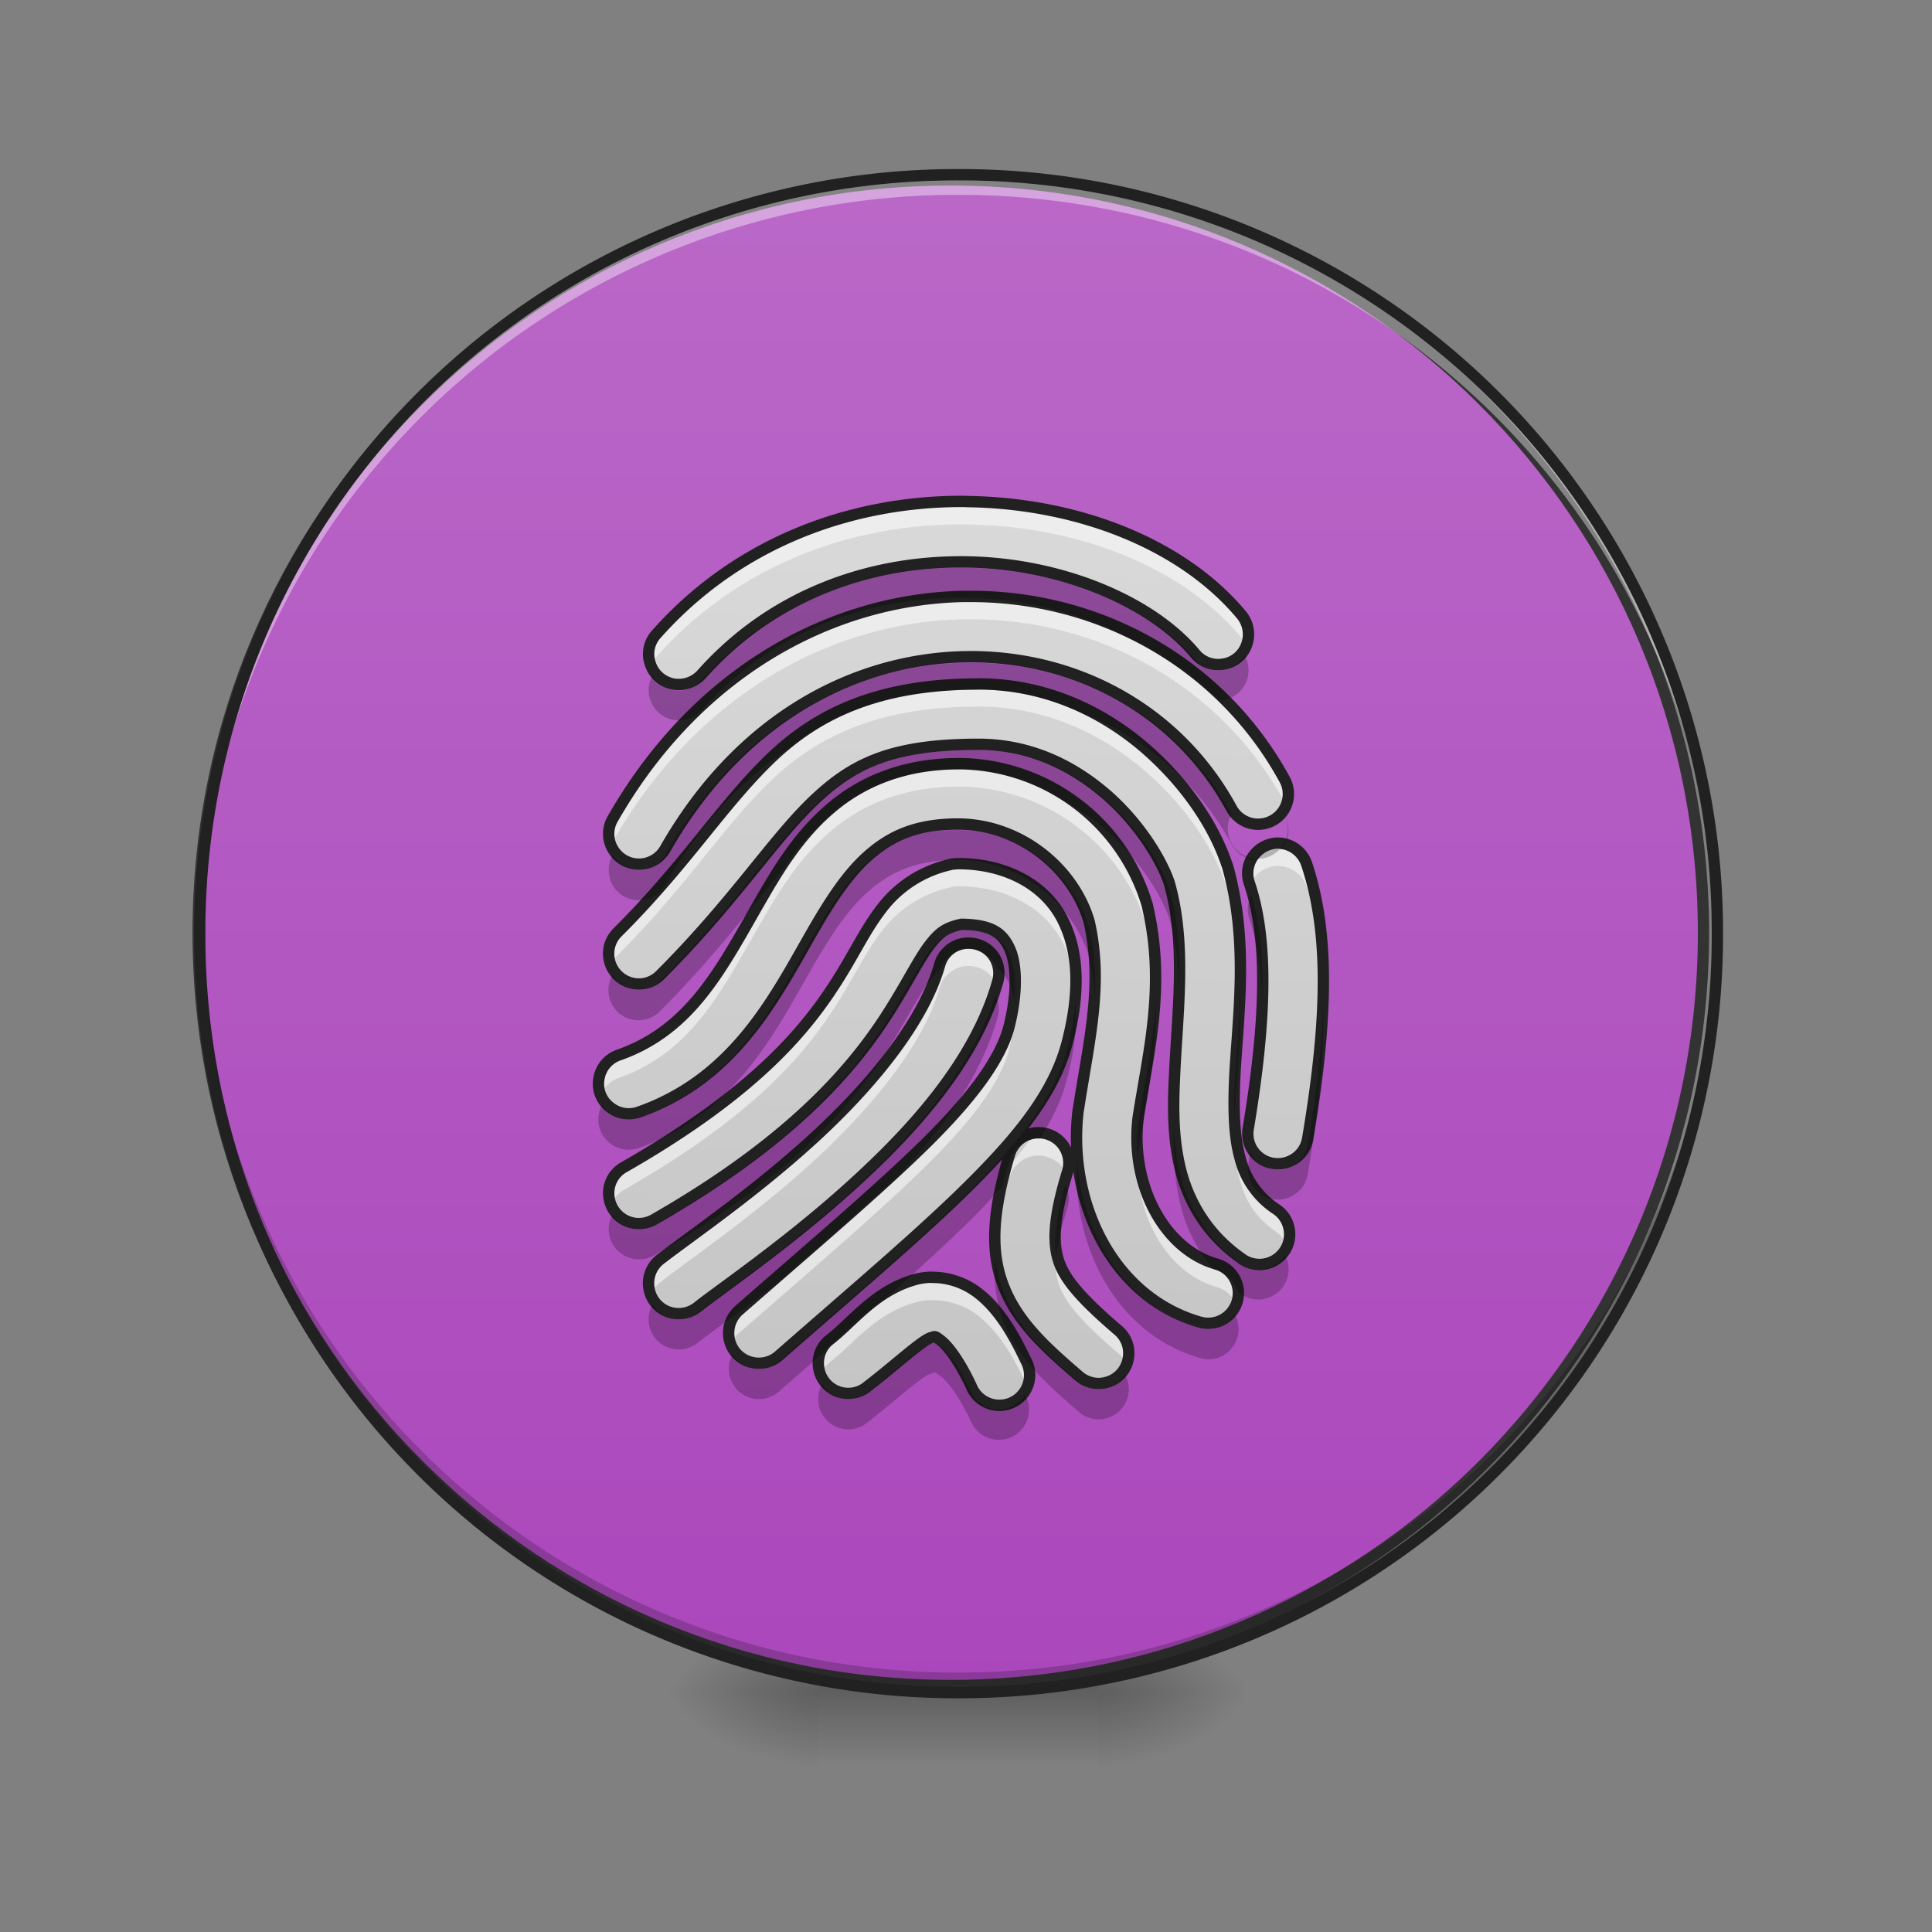 <svg xmlns="http://www.w3.org/2000/svg" width="32" height="32"><rect width="100%" height="100%" fill="#808080" stroke="none"/><defs><radialGradient id="a" gradientUnits="userSpaceOnUse" cx="450.909" cy="189.579" fx="450.909" fy="189.579" r="21.167" gradientTransform="matrix(0 -.078 -.141 0 44.523 63.595)"><stop offset="0" stop-opacity=".314"/><stop offset=".222" stop-opacity=".275"/><stop offset="1" stop-opacity="0"/></radialGradient><radialGradient id="b" gradientUnits="userSpaceOnUse" cx="450.909" cy="189.579" fx="450.909" fy="189.579" r="21.167" gradientTransform="matrix(0 .078 .141 0 -12.77 -7.527)"><stop offset="0" stop-opacity=".314"/><stop offset=".222" stop-opacity=".275"/><stop offset="1" stop-opacity="0"/></radialGradient><radialGradient id="c" gradientUnits="userSpaceOnUse" cx="450.909" cy="189.579" fx="450.909" fy="189.579" r="21.167" gradientTransform="matrix(0 -.078 .141 0 -12.77 63.595)"><stop offset="0" stop-opacity=".314"/><stop offset=".222" stop-opacity=".275"/><stop offset="1" stop-opacity="0"/></radialGradient><radialGradient id="d" gradientUnits="userSpaceOnUse" cx="450.909" cy="189.579" fx="450.909" fy="189.579" r="21.167" gradientTransform="matrix(0 .078 -.141 0 44.523 -7.527)"><stop offset="0" stop-opacity=".314"/><stop offset=".222" stop-opacity=".275"/><stop offset="1" stop-opacity="0"/></radialGradient><linearGradient id="e" gradientUnits="userSpaceOnUse" x1="255.323" y1="233.5" x2="255.323" y2="254.667" gradientTransform="matrix(.013 0 0 .062 12.465 13.439)"><stop offset="0" stop-opacity=".275"/><stop offset="1" stop-opacity="0"/></linearGradient><linearGradient id="f" gradientUnits="userSpaceOnUse" x1="254" y1="-168.667" x2="254" y2="233.5"><stop offset="0" stop-color="#ba68c8"/><stop offset="1" stop-color="#ab47bc"/></linearGradient><linearGradient id="g" gradientUnits="userSpaceOnUse" x1="960" y1="1695.118" x2="960" y2="175.118" gradientTransform="rotate(.891) scale(.017)"><stop offset="0" stop-color="#bdbdbd"/><stop offset="1" stop-color="#e0e0e0"/></linearGradient></defs><path d="M18.191 28.035h2.649v-1.324H18.19zm0 0" fill="url(#a)"/><path d="M13.563 28.035h-2.649v1.32h2.649zm0 0" fill="url(#b)"/><path d="M13.563 28.035h-2.649v-1.324h2.649zm0 0" fill="url(#c)"/><path d="M18.191 28.035h2.649v1.32H18.19zm0 0" fill="url(#d)"/><path d="M13.563 27.703h4.628v1.652h-4.628zm0 0" fill="url(#e)"/><path d="M253.976-168.692c111.052 0 201.106 90.054 201.106 201.106 0 111.052-90.054 201.106-201.106 201.106-111.052 0-201.044-90.054-201.044-201.106 0-111.052 89.992-201.106 201.044-201.106zm0 0" transform="matrix(.062 0 0 .062 0 13.439)" fill="url(#f)" stroke-width="3" stroke-linecap="round" stroke="#333"/><path d="M15.875 27.953c-6.96 0-12.566-5.61-12.566-12.57v-.125a12.54 12.54 0 0 0 12.566 12.445c6.922 0 12.504-5.539 12.57-12.445v.125c0 6.96-5.605 12.57-12.57 12.57zm0 0" fill-opacity=".196"/><path d="M15.875 2.98A12.54 12.54 0 0 0 3.309 15.672 12.54 12.54 0 0 1 15.875 3.227c6.922 0 12.504 5.539 12.57 12.445v-.125A12.54 12.54 0 0 0 15.875 2.98zm0 0" fill="#fff" fill-opacity=".392"/><path d="M15.875 2.8a12.638 12.638 0 0 0-12.66 12.665 12.638 12.638 0 0 0 12.66 12.664 12.64 12.64 0 0 0 12.664-12.664A12.64 12.64 0 0 0 15.875 2.8zm0 .188a12.447 12.447 0 0 1 12.477 12.477A12.447 12.447 0 0 1 15.875 27.94 12.446 12.446 0 0 1 3.402 15.465 12.446 12.446 0 0 1 15.875 2.988zm0 0" fill="#212121"/><path d="M15.926 8.305c-1.77 0-3.668.636-5.055 2.199a.487.487 0 0 0-.101.488c.054.172.199.301.375.336a.51.51 0 0 0 .476-.16c1.215-1.367 2.879-1.898 4.45-1.86 1.574.04 3.023.68 3.722 1.516.113.14.293.207.469.176a.488.488 0 0 0 .386-.32.505.505 0 0 0-.085-.496c-.958-1.149-2.649-1.832-4.47-1.875-.054 0-.113-.004-.167-.004zm.125 1.574h-.102c-2.16.047-4.398 1.23-5.8 3.684a.495.495 0 0 0 .003.503.5.5 0 0 0 .867-.008c1.243-2.175 3.141-3.14 4.95-3.18 1.812-.038 3.531.86 4.43 2.513a.499.499 0 1 0 .879-.48c-1.067-1.958-3.106-3.044-5.227-3.032zm.156 1.45c-1.66 0-2.68.487-3.469 1.257-.789.766-1.386 1.738-2.508 2.855a.496.496 0 0 0-.132.485.503.503 0 0 0 .355.355.494.494 0 0 0 .485-.133c1.195-1.195 1.84-2.207 2.496-2.847.656-.637 1.289-.973 2.773-.973.855 0 1.563.352 2.113.828.547.473.918 1.082 1.047 1.469.29 1.02.133 2.137.086 3.219-.027.547-.023 1.086.121 1.605.149.524.457 1.02.977 1.387a.5.5 0 1 0 .574-.816 1.418 1.418 0 0 1-.586-.84c-.098-.344-.11-.785-.09-1.29.047-1.011.246-2.265-.12-3.554-.005-.008-.005-.016-.009-.02-.203-.609-.656-1.316-1.347-1.918-.688-.597-1.633-1.07-2.766-1.07zm-.332 1.32c-.887 0-1.586.289-2.105.73-.52.437-.864.996-1.18 1.547-.633 1.097-1.13 2.12-2.336 2.547a.496.496 0 0 0-.332.382.485.485 0 0 0 .168.473.499.499 0 0 0 .496.09c1.601-.566 2.266-1.941 2.871-2.992.305-.528.598-.98.961-1.285.36-.305.773-.493 1.457-.493 1.035.008 1.91.743 2.164 1.614.238 1.039 0 1.957-.176 3.105 0 .004 0 .008-.004.012-.187 1.527.567 3.105 2.016 3.52a.498.498 0 1 0 .273-.962c-.867-.246-1.433-1.312-1.296-2.43.168-1.085.46-2.183.156-3.487 0-.008-.004-.016-.004-.024a3.279 3.279 0 0 0-3.125-2.348h-.004zm5.273 1.316a.51.51 0 0 0-.394.219.496.496 0 0 0-.059.449c.29.863.305 2.11-.02 4.058a.497.497 0 0 0 .669.551.495.495 0 0 0 .316-.387c.34-2.02.356-3.421-.015-4.539a.507.507 0 0 0-.497-.351zm-5.273.34c-.031 0-.063.004-.098.008-.515.105-.91.39-1.168.726-.261.336-.433.703-.687 1.113-.508.825-1.332 1.891-3.586 3.18a.49.49 0 0 0-.254.43c0 .18.094.347.25.437.152.09.344.09.5 0 2.375-1.36 3.375-2.605 3.941-3.52.282-.456.461-.816.625-1.027.153-.199.258-.285.528-.343.492.007.668.14.785.379.125.246.152.714.004 1.308-.13.512-.555 1.117-1.317 1.879-.761.758-1.832 1.668-3.16 2.828a.505.505 0 0 0-.047.707c.184.207.5.227.707.047 1.32-1.156 2.399-2.066 3.207-2.875.813-.812 1.375-1.527 1.579-2.344.183-.726.21-1.418-.079-1.996-.289-.582-.94-.937-1.73-.937zm.152 1.316a.493.493 0 0 0-.465.367c-.285.989-1.199 2.067-2.175 2.946-.977.878-1.977 1.558-2.45 1.925a.497.497 0 0 0-.19.465c.023.18.14.332.308.399.168.066.36.039.5-.075.39-.308 1.46-1.035 2.5-1.972 1.039-.934 2.09-2.086 2.468-3.41a.508.508 0 0 0-.082-.453.505.505 0 0 0-.414-.192zm1.164 3.14a.505.505 0 0 0-.472.364c-.258.871-.332 1.535-.114 2.133.22.601.668 1.023 1.262 1.531a.493.493 0 0 0 .492.098.491.491 0 0 0 .328-.383.49.49 0 0 0-.171-.473c-.563-.484-.856-.804-.97-1.113-.112-.313-.105-.723.134-1.504a.5.5 0 0 0-.488-.652zm-1.75 2.395h-.05c-.09.004-.176.02-.254.043-.645.188-1.008.688-1.387.985a.488.488 0 0 0-.191.464.495.495 0 0 0 .804.32c.489-.378.903-.765 1.055-.812.074-.02.059-.035.16.043.106.078.297.309.508.758a.501.501 0 1 0 .902-.43c-.246-.523-.488-.882-.8-1.12a1.242 1.242 0 0 0-.747-.25zm0 0" fill="url(#g)"/><path d="M15.926 8.305c-1.77 0-3.668.636-5.055 2.199a.493.493 0 0 0-.09.523.445.445 0 0 1 .09-.148c1.387-1.559 3.285-2.195 5.055-2.195.054 0 .113 0 .168.004 1.82.042 3.511.726 4.468 1.874.032.04.06.086.079.133a.497.497 0 0 0-.078-.511c-.958-1.149-2.649-1.832-4.47-1.875-.054 0-.113-.004-.167-.004zm.125 1.574h-.102c-2.16.047-4.398 1.23-5.8 3.684a.514.514 0 0 0-.028.44c.008-.023.02-.042.027-.062 1.403-2.453 3.641-3.64 5.801-3.683h.102c2.12-.012 4.16 1.074 5.226 3.031.012.02.02.04.028.059a.506.506 0 0 0-.028-.438 5.66 5.66 0 0 0-1.222-1.539.508.508 0 0 1-.262-.168 3.26 3.26 0 0 0-.156-.172A5.997 5.997 0 0 0 16.05 9.88zm.156 1.45c-1.66 0-2.68.487-3.469 1.257-.789.766-1.386 1.738-2.508 2.855a.508.508 0 0 0-.113.547.553.553 0 0 1 .113-.168c1.122-1.12 1.72-2.09 2.508-2.86.79-.765 1.809-1.257 3.469-1.257 1.133 0 2.078.477 2.766 1.074.691.598 1.144 1.309 1.347 1.914.004.008.004.016.008.024.149.523.203 1.043.215 1.543.012-.613-.027-1.262-.215-1.922-.004-.008-.004-.016-.008-.02-.203-.609-.656-1.316-1.347-1.918-.688-.597-1.633-1.07-2.766-1.07zm0 1.374c-1.277 0-1.926.25-2.5.73-.484.43-.812.965-1.117 1.493-.633 1.097-1.13 2.12-2.336 2.547a.511.511 0 0 0-.297.265.505.505 0 0 0-.008.399.5.5 0 0 1 .305-.285c1.207-.426 1.703-1.45 2.336-2.547.316-.551.66-1.11 1.18-1.547.52-.442 1.218-.73 2.105-.73h.004a3.279 3.279 0 0 1 3.125 2.347c0 .008.004.016.004.023.082.344.12.672.129.989a5.09 5.09 0 0 0-.13-1.367l-.003-.024c-.317-1.11-1.254-2.008-2.438-2.27a2.688 2.688 0 0 0-.359-.023zm4.941 1.262c-.023.004-.046.004-.066.008a.596.596 0 0 1-.152.054.5.5 0 0 0-.235.606c.004.008.004.015.008.023a.504.504 0 0 1 .445-.312.509.509 0 0 1 .497.347c.168.516.257 1.086.273 1.75.016-.828-.074-1.52-.273-2.125a.507.507 0 0 0-.497-.351zm-5.273.34c-.031 0-.063.004-.098.008-.515.105-.91.39-1.168.726-.261.336-.433.703-.687 1.113-.508.825-1.332 1.891-3.586 3.18a.496.496 0 0 0-.215.625.497.497 0 0 1 .215-.25c2.254-1.285 3.078-2.352 3.586-3.176.254-.41.426-.777.687-1.113a1.94 1.94 0 0 1 1.168-.727.443.443 0 0 1 .098-.011c.79 0 1.441.36 1.73.941.125.25.192.524.211.813.028-.43-.03-.832-.21-1.192-.29-.582-.942-.937-1.731-.937zm.05 1.379a1.128 1.128 0 0 0-.23.078.48.48 0 0 0-.133.226c-.285.989-1.199 2.067-2.175 2.946-.977.878-1.977 1.558-2.45 1.925a.5.5 0 0 0-.16.586.521.521 0 0 1 .16-.207c.473-.37 1.473-1.047 2.45-1.925.976-.883 1.89-1.958 2.175-2.946a.493.493 0 0 1 .465-.367.497.497 0 0 1 .48.313c.005-.016.013-.032.016-.047a.503.503 0 0 0-.132-.508 1.387 1.387 0 0 0-.465-.074zm3.61.566c-.012.527-.058 1.066-.082 1.594a8.696 8.696 0 0 0-.012.636l.012-.257c.027-.657.098-1.325.082-1.973zm-1.402.121c-.024.633-.16 1.266-.27 1.996 0 .004 0 .008-.004.012a3.702 3.702 0 0 0-.023.656c.004-.09.012-.183.023-.277.004-.004.004-.008.004-.012.133-.875.301-1.617.27-2.375zm2.781.074c-.016.625-.09 1.364-.238 2.246a.497.497 0 0 0 .02.25c.163-1.011.234-1.828.218-2.496zm-4.105 0a3.534 3.534 0 0 1-.094.551c-.13.512-.555 1.117-1.317 1.879-.761.758-1.832 1.668-3.16 2.828a.506.506 0 0 0-.133.567.53.53 0 0 1 .133-.188c1.328-1.16 2.399-2.07 3.16-2.832.762-.758 1.188-1.363 1.317-1.875.09-.363.113-.68.094-.93zm3.636 2.008c-.011.43.008.805.094 1.106.098.343.254.601.586.836a.5.5 0 0 1 .184.226.499.499 0 0 0-.184-.601 1.418 1.418 0 0 1-.586-.84 3.04 3.04 0 0 1-.094-.727zm-3.254.309c-.02 0-.035.004-.05.004a6.276 6.276 0 0 1-.496.62c-.13.489-.188.907-.16 1.29.023-.352.105-.735.234-1.172a.505.505 0 0 1 .472-.363.504.504 0 0 1 .477.316l.012-.043a.5.5 0 0 0-.488-.652zm1.649.27c-.074 1.062.48 2.046 1.308 2.284.149.04.27.149.329.293a.496.496 0 0 0-.082-.515c-.036-.032-.075-.063-.106-.094a.571.571 0 0 0-.14-.063c-.731-.207-1.247-.996-1.31-1.906zm-1.356 1.636c-.023.266 0 .46.063.629.113.308.406.629.969 1.113.062.05.113.117.144.195a.502.502 0 0 0-.144-.574c-.563-.484-.856-.804-.97-1.113a1.232 1.232 0 0 1-.062-.25zm-2.043.488h-.05c-.09.004-.176.02-.254.043-.645.188-1.008.688-1.387.985a.498.498 0 0 0-.16.586.533.533 0 0 1 .16-.211c.379-.293.742-.793 1.387-.98.078-.024.164-.04.254-.044h.05c.254 0 .528.078.746.246.313.242.555.602.801 1.125.008.008.012.02.016.032a.5.5 0 0 0-.016-.41c-.246-.524-.488-.883-.8-1.122a1.242 1.242 0 0 0-.747-.25zm0 0" fill="#fff" fill-opacity=".533"/><path d="M15.926 8.305c-1.77 0-3.668.636-5.055 2.199a.487.487 0 0 0-.101.488c.054.172.199.3.375.336a.51.51 0 0 0 .476-.16c1.215-1.367 2.879-1.898 4.45-1.86 1.573.04 3.023.68 3.722 1.516.113.14.293.207.469.176a.488.488 0 0 0 .386-.32.505.505 0 0 0-.086-.496c-.957-1.149-2.648-1.832-4.468-1.875-.055 0-.114-.004-.168-.004zm.125 1.574h-.102c-2.16.047-4.398 1.23-5.8 3.683a.495.495 0 0 0 .003.504.5.5 0 0 0 .867-.008c1.243-2.175 3.141-3.14 4.95-3.18 1.812-.038 3.531.86 4.43 2.513a.499.499 0 1 0 .879-.48c-1.067-1.958-3.106-3.044-5.227-3.032zm.156 1.45c-1.66 0-2.68.487-3.469 1.257-.789.766-1.386 1.738-2.508 2.855a.496.496 0 0 0-.132.485.503.503 0 0 0 .355.355.494.494 0 0 0 .484-.133c1.196-1.195 1.84-2.207 2.497-2.847.656-.637 1.289-.973 2.773-.973.855 0 1.562.352 2.113.828.547.473.918 1.082 1.047 1.469.29 1.02.133 2.137.086 3.219-.027.547-.023 1.086.121 1.605.149.524.457 1.02.977 1.387a.5.5 0 1 0 .574-.817 1.418 1.418 0 0 1-.586-.84c-.098-.343-.11-.785-.09-1.288.047-1.012.246-2.266-.12-3.555-.005-.008-.005-.016-.009-.02-.203-.609-.656-1.316-1.347-1.918-.688-.597-1.633-1.07-2.766-1.07zm-.332 1.32c-.887 0-1.586.288-2.105.73-.52.437-.864.996-1.18 1.547-.633 1.097-1.13 2.12-2.336 2.547a.496.496 0 0 0-.332.382.485.485 0 0 0 .168.473.499.499 0 0 0 .496.09c1.601-.566 2.266-1.941 2.871-2.992.305-.528.598-.98.96-1.285.36-.305.774-.493 1.458-.493 1.035.008 1.91.743 2.164 1.614.238 1.039 0 1.957-.176 3.105 0 .004 0 .008-.004.012-.187 1.527.567 3.105 2.016 3.52a.498.498 0 1 0 .273-.962c-.867-.246-1.433-1.312-1.296-2.43.167-1.085.46-2.183.156-3.488 0-.007-.004-.015-.004-.023a3.279 3.279 0 0 0-3.125-2.348h-.004zm5.273 1.316a.51.51 0 0 0-.394.219.496.496 0 0 0-.059.449c.29.863.305 2.11-.02 4.058a.497.497 0 0 0 .669.551.495.495 0 0 0 .316-.387c.34-2.02.356-3.421-.016-4.539a.507.507 0 0 0-.496-.351zm-5.273.34c-.031 0-.063.004-.098.007-.515.106-.91.391-1.168.727-.261.336-.433.703-.687 1.113-.508.825-1.332 1.89-3.586 3.18a.49.49 0 0 0-.254.43c0 .18.094.347.25.437.152.09.344.09.5 0 2.375-1.36 3.375-2.605 3.941-3.52.282-.456.461-.816.625-1.027.153-.199.258-.285.528-.343.492.007.668.14.785.378.125.247.152.715.004 1.31-.13.51-.555 1.116-1.317 1.878-.761.758-1.832 1.668-3.16 2.828a.505.505 0 0 0-.047.707c.184.207.5.227.707.047 1.32-1.156 2.399-2.066 3.207-2.875.813-.813 1.375-1.527 1.579-2.344.183-.726.21-1.418-.079-1.996-.289-.582-.941-.937-1.73-.937zm.152 1.316a.493.493 0 0 0-.465.367c-.285.989-1.199 2.067-2.175 2.946-.977.878-1.977 1.558-2.45 1.925a.497.497 0 0 0-.19.465c.023.18.14.332.308.399.168.066.359.039.5-.075.39-.308 1.46-1.035 2.5-1.972 1.039-.934 2.09-2.086 2.468-3.41a.508.508 0 0 0-.082-.454.505.505 0 0 0-.414-.19zm1.164 3.14a.505.505 0 0 0-.472.364c-.258.871-.332 1.535-.114 2.133.22.601.668 1.023 1.262 1.531a.493.493 0 0 0 .492.098.491.491 0 0 0 .328-.383.49.49 0 0 0-.171-.473c-.563-.484-.856-.804-.97-1.113-.112-.313-.105-.723.134-1.504a.5.5 0 0 0-.488-.652zm-1.75 2.395h-.05c-.09.004-.176.02-.254.043-.645.188-1.008.688-1.387.985a.488.488 0 0 0-.191.464.495.495 0 0 0 .804.32c.489-.378.903-.765 1.055-.812.074-.02.059-.035.16.043.106.078.297.309.508.758a.501.501 0 1 0 .902-.43c-.246-.523-.488-.883-.8-1.12a1.242 1.242 0 0 0-.747-.25zm0 0" fill="none" stroke-width=".188" stroke-linecap="round" stroke-linejoin="round" stroke="#212121"/><path d="M15.922 9.402c-1.527 0-3.125.54-4.3 1.86a.498.498 0 0 1-.813-.078.501.501 0 0 0 .812.578c1.215-1.367 2.879-1.899 4.45-1.86a6.001 6.001 0 0 1 2.609.657 5.75 5.75 0 0 1 1.52 1.043.502.502 0 0 0 .414-.75.499.499 0 0 1-.82.07c-.7-.84-2.15-1.477-3.724-1.516-.047-.004-.097-.004-.148-.004zm.133 1.575h-.086c-1.809.039-3.707 1-4.95 3.18a.5.5 0 0 1-.87 0 .512.512 0 0 0 0 .507c.09.156.257.25.437.246.18 0 .344-.098.434-.258.558-.976 1.246-1.707 1.996-2.222.754-.621 1.722-1.008 3.191-1.008.648 0 1.234.156 1.746.402a4.755 4.755 0 0 1 2.445 2.156.496.496 0 0 0 .383.266.509.509 0 0 1 .446-.18.496.496 0 0 0 .05-.562V13.5a.498.498 0 1 1-.879-.016c-.886-1.62-2.562-2.515-4.343-2.507zm.152 1.445c-1.484 0-2.117.34-2.773.976-.657.641-1.301 1.653-2.496 2.848a.497.497 0 0 1-.79-.101.498.498 0 0 0 .79.597c.921-.922 1.515-1.734 2.039-2.351a4.49 4.49 0 0 1 .793-.914c.52-.442 1.218-.73 2.105-.73h.004a3.29 3.29 0 0 1 1.828.57c.223.124.426.269.613.433.547.473.918 1.082 1.047 1.465.11.387.156.789.168 1.195.016-.578-.015-1.148-.168-1.691-.129-.383-.5-.992-1.047-1.465-.55-.477-1.258-.832-2.113-.832zm-.332 1.324c-.684 0-1.098.188-1.457.492-.363.305-.656.758-.961 1.285-.605 1.051-1.27 2.426-2.871 2.993a.507.507 0 0 1-.61-.223.502.502 0 0 0 .61.719c1.601-.567 2.266-1.942 2.871-2.992.305-.528.598-.98.961-1.286.36-.304.773-.492 1.457-.492 1.035.008 1.91.742 2.164 1.613.05.227.082.45.094.672.02-.386-.004-.77-.094-1.168-.254-.87-1.129-1.605-2.164-1.613zm4.852 1.078a.491.491 0 0 0-.032.399c.125.379.2.828.215 1.379.02-.73-.043-1.309-.183-1.778zm-4.801.578c-.27.063-.375.149-.528.348-.164.21-.343.57-.625 1.027-.566.914-1.566 2.16-3.941 3.52a.511.511 0 0 1-.379.05.511.511 0 0 1-.305-.234.497.497 0 0 0 .082.602c.16.156.407.191.602.078 2.375-1.36 3.375-2.605 3.941-3.52.282-.457.461-.816.625-1.027.059-.078.114-.137.172-.187a.496.496 0 0 1 .457-.34.505.505 0 0 1 .485.316c.09.063.148.145.199.246a.996.996 0 0 1 .09.328c.035-.363-.004-.648-.09-.824-.117-.238-.293-.37-.785-.383zm4.617 1.02c-.016.562-.07 1.09-.094 1.566a8.305 8.305 0 0 0-.004.621c.004-.043.004-.086.004-.125.031-.613.113-1.316.094-2.062zm-4.055.058c-.41 1.278-1.425 2.387-2.433 3.293-1.04.938-2.11 1.665-2.5 1.973a.503.503 0 0 1-.746-.144.502.502 0 0 0 .105.628c.184.157.453.16.64.012.235-.183.712-.52 1.278-.957.8-.695 1.492-1.297 2.059-1.828.726-.762 1.355-1.633 1.632-2.602a.52.52 0 0 0-.035-.375zm2.649.063c-.032.723-.18 1.395-.285 2.062a2.906 2.906 0 0 0-.008.582c.004-.027.004-.058.008-.085.125-.82.324-1.645.285-2.559zm-1.325.047a4.33 4.33 0 0 1-.128.746c-.204.816-.766 1.531-1.579 2.344-.808.808-1.886 1.718-3.207 2.875a.509.509 0 0 1-.41.117.512.512 0 0 1-.351-.246c-.121.21-.07.48.117.633.187.156.46.152.644-.008.254-.223.497-.434.73-.637a.492.492 0 0 1 .122-.133c.273-.215.54-.535.906-.765.551-.489 1.035-.926 1.45-1.34.18-.18.343-.356.5-.524.03-.14.07-.28.113-.43a.505.505 0 0 1 .472-.363h.032c.215-.332.375-.672.46-1.027.11-.43.165-.852.13-1.242zm4.102.008c-.016.683-.102 1.457-.254 2.355a.497.497 0 0 1-.95.117c-.01.07-.023.14-.034.215a.497.497 0 0 0 .668.55.495.495 0 0 0 .316-.386c.188-1.12.277-2.05.254-2.851zm-2.469 2.035c-.015.476.004.949.13 1.41.097.348.269.684.523.977.015.003.035.011.05.015a.504.504 0 0 1 .352.356c.016.011.031.027.05.039.192.136.45.125.626-.035a.495.495 0 0 0 .101-.618.49.49 0 0 1-.328.239.495.495 0 0 1-.398-.082 2.521 2.521 0 0 1-.977-1.387 4.03 4.03 0 0 1-.129-.914zm-1.605.562c-.094 1.453.656 2.903 2.035 3.297a.493.493 0 0 0 .531-.168.496.496 0 0 0 .043-.558.498.498 0 0 1-.574.23c-1.223-.348-1.95-1.527-2.035-2.8zm-.195.43c-.16.563-.196.918-.153 1.191.028-.218.086-.48.188-.812a.493.493 0 0 0-.035-.379zm-1.157 1.203a2.38 2.38 0 0 0 .117 1.024c.22.597.668 1.023 1.262 1.53a.492.492 0 0 0 .645.013.494.494 0 0 0 .117-.633.495.495 0 0 1-.352.242.479.479 0 0 1-.41-.117c-.594-.508-1.043-.934-1.262-1.532a1.988 1.988 0 0 1-.117-.527zm-1.008 1.41c-.015 0-.03.008-.062.016-.152.047-.566.433-1.055.812a.486.486 0 0 1-.402.102.512.512 0 0 1-.344-.242.502.502 0 0 0 .11.629c.183.156.449.16.636.008.489-.38.903-.766 1.055-.813.074-.023.059-.035.16.043.106.078.297.309.508.758a.501.501 0 1 0 .89-.457.503.503 0 0 1-.89-.04c-.211-.449-.402-.679-.508-.757-.058-.047-.078-.059-.098-.059zm0 0" fill-opacity=".235"/></svg>